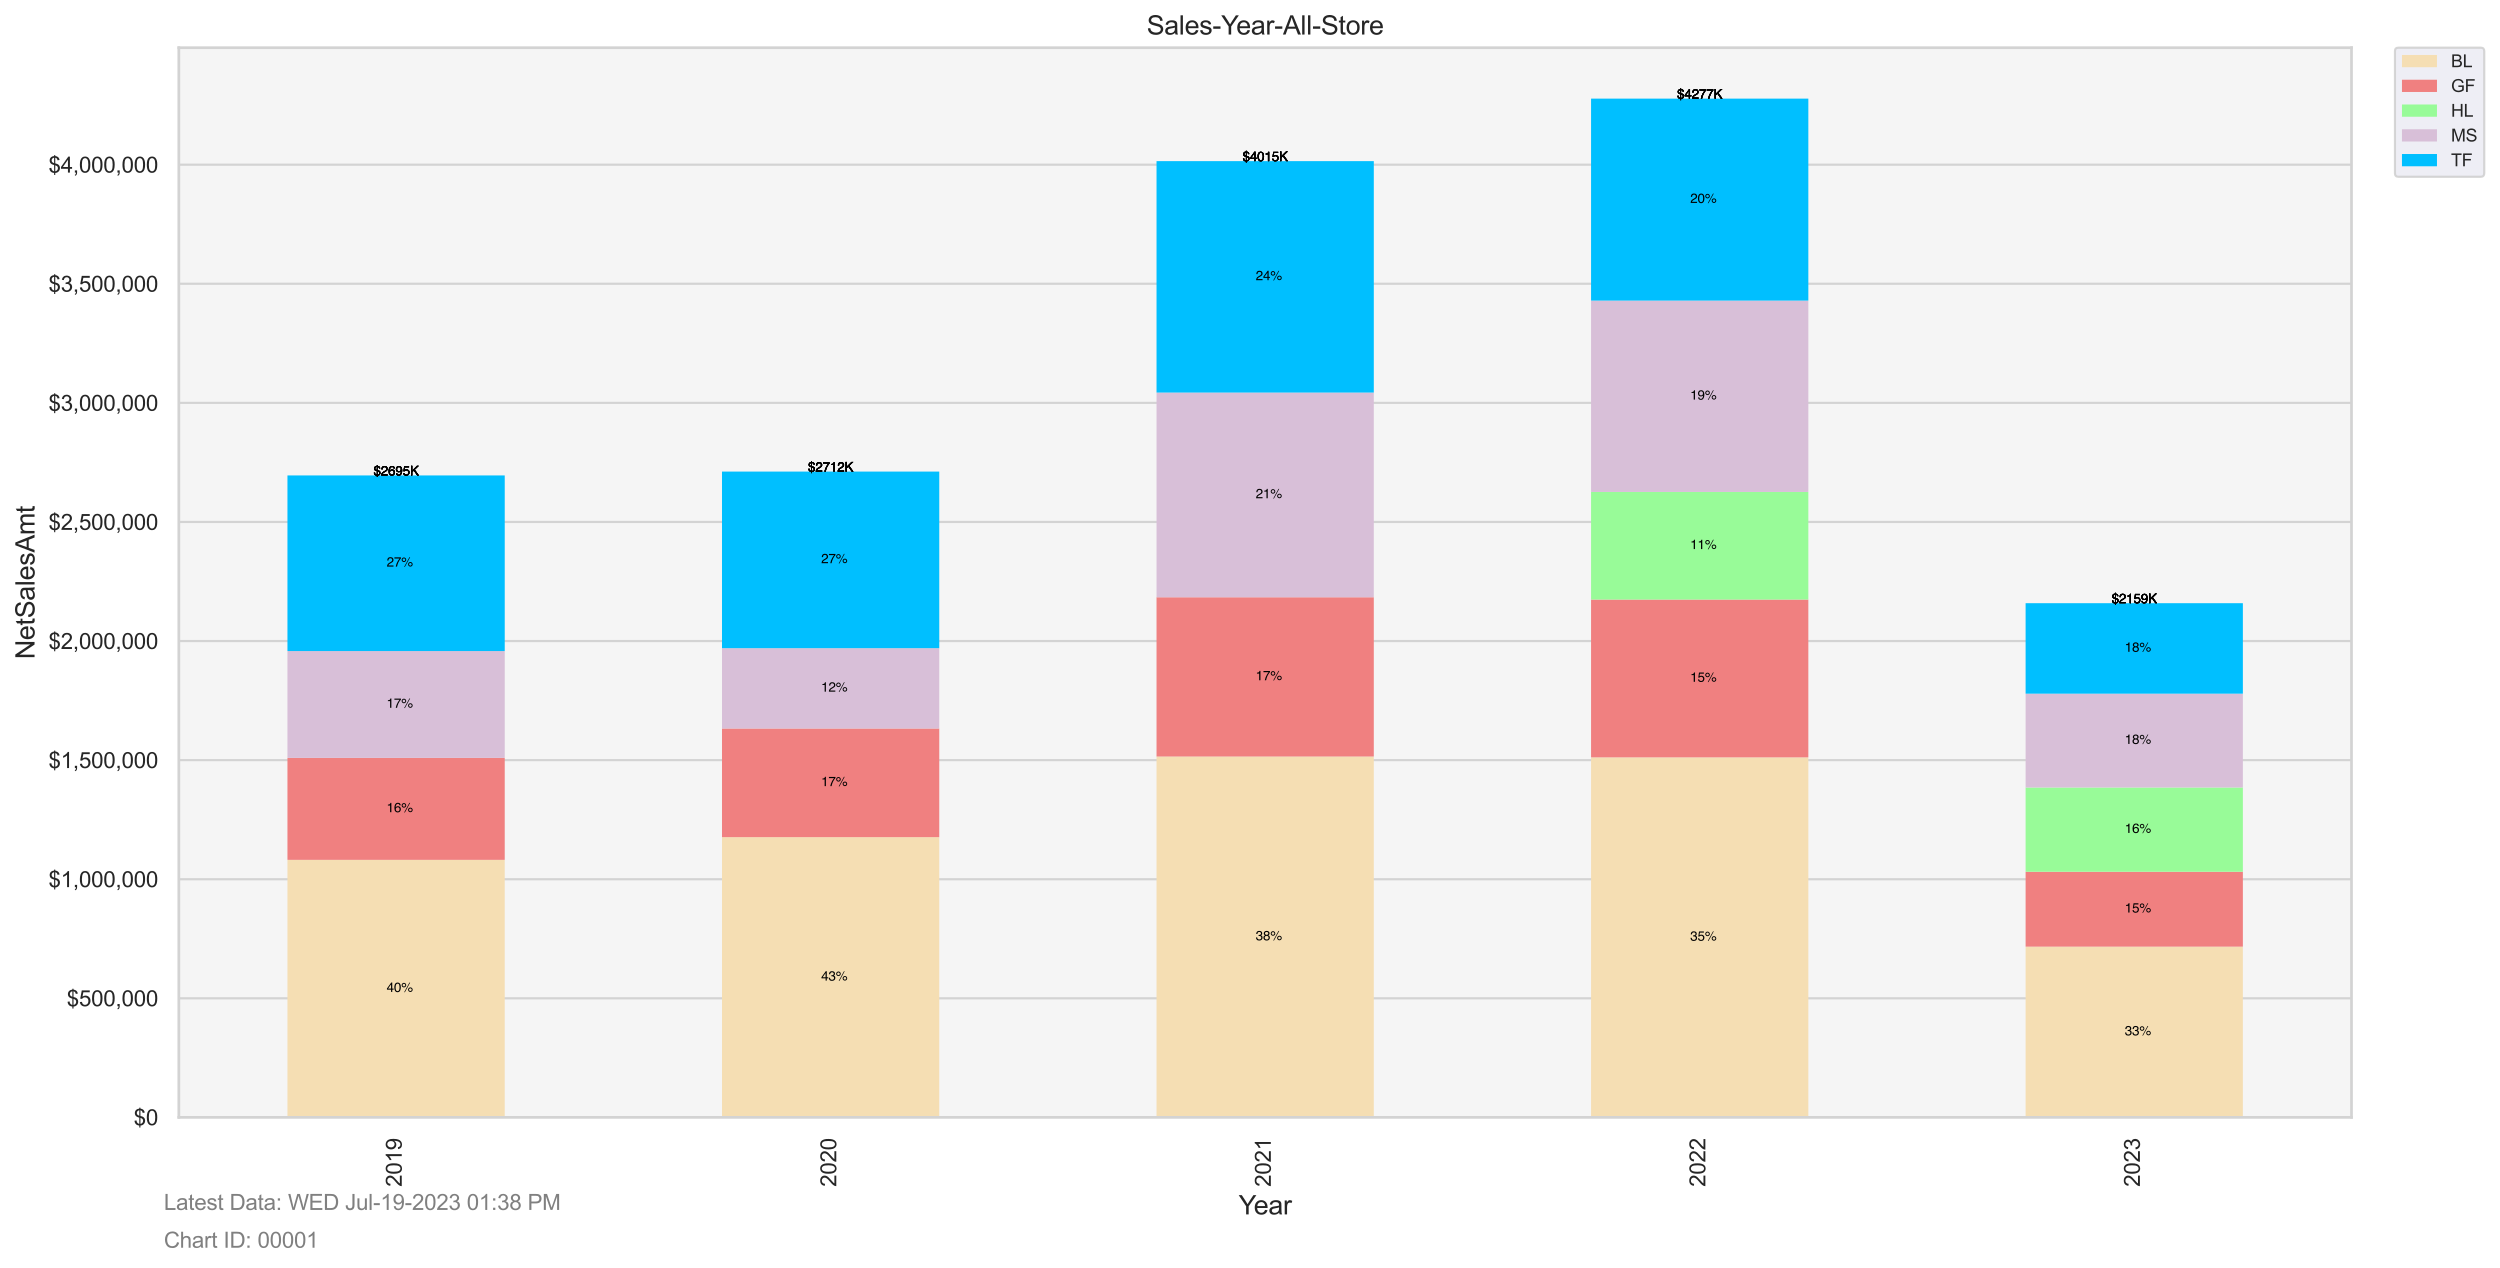 <?xml version="1.0" encoding="utf-8" standalone="no"?>
<!DOCTYPE svg PUBLIC "-//W3C//DTD SVG 1.1//EN"
  "http://www.w3.org/Graphics/SVG/1.1/DTD/svg11.dtd">
<svg xmlns:xlink="http://www.w3.org/1999/xlink" width="1142.419pt" height="579.377pt" viewBox="0 0 1142.419 579.377" xmlns="http://www.w3.org/2000/svg" version="1.1">
 <defs>
  <style type="text/css">*{stroke-linejoin: round; stroke-linecap: butt}</style>
 </defs>
 <g id="figure_1">
  <g id="patch_1">
   <path d="M 0 579.377 
L 1142.419 579.377 
L 1142.419 0 
L 0 0 
z
" style="fill: #ffffff"/>
  </g>
  <g id="axes_1">
   <g id="patch_2">
    <path d="M 81.718 510.609 
L 1074.562 510.609 
L 1074.562 21.789 
L 81.718 21.789 
z
" style="fill: #f5f5f5"/>
   </g>
   <g id="matplotlib.axis_1">
    <g id="xtick_1">
     <g id="text_1">
      <!-- 2019 -->
      <g style="fill: #262626" transform="translate(183.588 542.353) rotate(-90) scale(0.1 -0.1)">
       <defs>
        <path id="ArialMT-32" d="M 3222 541 
L 3222 0 
L 194 0 
Q 188 203 259 391 
Q 375 700 629 1000 
Q 884 1300 1366 1694 
Q 2113 2306 2375 2664 
Q 2638 3022 2638 3341 
Q 2638 3675 2398 3904 
Q 2159 4134 1775 4134 
Q 1369 4134 1125 3890 
Q 881 3647 878 3216 
L 300 3275 
Q 359 3922 746 4261 
Q 1134 4600 1788 4600 
Q 2447 4600 2831 4234 
Q 3216 3869 3216 3328 
Q 3216 3053 3103 2787 
Q 2991 2522 2730 2228 
Q 2469 1934 1863 1422 
Q 1356 997 1212 845 
Q 1069 694 975 541 
L 3222 541 
z
" transform="scale(0.016)"/>
        <path id="ArialMT-30" d="M 266 2259 
Q 266 3072 433 3567 
Q 600 4063 929 4331 
Q 1259 4600 1759 4600 
Q 2128 4600 2406 4451 
Q 2684 4303 2865 4023 
Q 3047 3744 3150 3342 
Q 3253 2941 3253 2259 
Q 3253 1453 3087 958 
Q 2922 463 2592 192 
Q 2263 -78 1759 -78 
Q 1097 -78 719 397 
Q 266 969 266 2259 
z
M 844 2259 
Q 844 1131 1108 757 
Q 1372 384 1759 384 
Q 2147 384 2411 759 
Q 2675 1134 2675 2259 
Q 2675 3391 2411 3762 
Q 2147 4134 1753 4134 
Q 1366 4134 1134 3806 
Q 844 3388 844 2259 
z
" transform="scale(0.016)"/>
        <path id="ArialMT-31" d="M 2384 0 
L 1822 0 
L 1822 3584 
Q 1619 3391 1289 3197 
Q 959 3003 697 2906 
L 697 3450 
Q 1169 3672 1522 3987 
Q 1875 4303 2022 4600 
L 2384 4600 
L 2384 0 
z
" transform="scale(0.016)"/>
        <path id="ArialMT-39" d="M 350 1059 
L 891 1109 
Q 959 728 1153 556 
Q 1347 384 1650 384 
Q 1909 384 2104 503 
Q 2300 622 2425 820 
Q 2550 1019 2634 1356 
Q 2719 1694 2719 2044 
Q 2719 2081 2716 2156 
Q 2547 1888 2255 1720 
Q 1963 1553 1622 1553 
Q 1053 1553 659 1965 
Q 266 2378 266 3053 
Q 266 3750 677 4175 
Q 1088 4600 1706 4600 
Q 2153 4600 2523 4359 
Q 2894 4119 3086 3673 
Q 3278 3228 3278 2384 
Q 3278 1506 3087 986 
Q 2897 466 2520 194 
Q 2144 -78 1638 -78 
Q 1100 -78 759 220 
Q 419 519 350 1059 
z
M 2653 3081 
Q 2653 3566 2395 3850 
Q 2138 4134 1775 4134 
Q 1400 4134 1122 3828 
Q 844 3522 844 3034 
Q 844 2597 1108 2323 
Q 1372 2050 1759 2050 
Q 2150 2050 2401 2323 
Q 2653 2597 2653 3081 
z
" transform="scale(0.016)"/>
       </defs>
       <use xlink:href="#ArialMT-32"/>
       <use xlink:href="#ArialMT-30" x="55.615"/>
       <use xlink:href="#ArialMT-31" x="111.23"/>
       <use xlink:href="#ArialMT-39" x="166.846"/>
      </g>
     </g>
    </g>
    <g id="xtick_2">
     <g id="text_2">
      <!-- 2020 -->
      <g style="fill: #262626" transform="translate(382.156 542.353) rotate(-90) scale(0.1 -0.1)">
       <use xlink:href="#ArialMT-32"/>
       <use xlink:href="#ArialMT-30" x="55.615"/>
       <use xlink:href="#ArialMT-32" x="111.23"/>
       <use xlink:href="#ArialMT-30" x="166.846"/>
      </g>
     </g>
    </g>
    <g id="xtick_3">
     <g id="text_3">
      <!-- 2021 -->
      <g style="fill: #262626" transform="translate(580.725 542.353) rotate(-90) scale(0.1 -0.1)">
       <use xlink:href="#ArialMT-32"/>
       <use xlink:href="#ArialMT-30" x="55.615"/>
       <use xlink:href="#ArialMT-32" x="111.23"/>
       <use xlink:href="#ArialMT-31" x="166.846"/>
      </g>
     </g>
    </g>
    <g id="xtick_4">
     <g id="text_4">
      <!-- 2022 -->
      <g style="fill: #262626" transform="translate(779.294 542.353) rotate(-90) scale(0.1 -0.1)">
       <use xlink:href="#ArialMT-32"/>
       <use xlink:href="#ArialMT-30" x="55.615"/>
       <use xlink:href="#ArialMT-32" x="111.23"/>
       <use xlink:href="#ArialMT-32" x="166.846"/>
      </g>
     </g>
    </g>
    <g id="xtick_5">
     <g id="text_5">
      <!-- 2023 -->
      <g style="fill: #262626" transform="translate(977.863 542.353) rotate(-90) scale(0.1 -0.1)">
       <defs>
        <path id="ArialMT-33" d="M 269 1209 
L 831 1284 
Q 928 806 1161 595 
Q 1394 384 1728 384 
Q 2125 384 2398 659 
Q 2672 934 2672 1341 
Q 2672 1728 2419 1979 
Q 2166 2231 1775 2231 
Q 1616 2231 1378 2169 
L 1441 2663 
Q 1497 2656 1531 2656 
Q 1891 2656 2178 2843 
Q 2466 3031 2466 3422 
Q 2466 3731 2256 3934 
Q 2047 4138 1716 4138 
Q 1388 4138 1169 3931 
Q 950 3725 888 3313 
L 325 3413 
Q 428 3978 793 4289 
Q 1159 4600 1703 4600 
Q 2078 4600 2393 4439 
Q 2709 4278 2876 4000 
Q 3044 3722 3044 3409 
Q 3044 3113 2884 2869 
Q 2725 2625 2413 2481 
Q 2819 2388 3044 2092 
Q 3269 1797 3269 1353 
Q 3269 753 2831 336 
Q 2394 -81 1725 -81 
Q 1122 -81 723 278 
Q 325 638 269 1209 
z
" transform="scale(0.016)"/>
       </defs>
       <use xlink:href="#ArialMT-32"/>
       <use xlink:href="#ArialMT-30" x="55.615"/>
       <use xlink:href="#ArialMT-32" x="111.23"/>
       <use xlink:href="#ArialMT-33" x="166.846"/>
      </g>
     </g>
    </g>
    <g id="text_6">
     <!-- Year -->
     <g style="fill: #262626" transform="translate(566.014 554.942) scale(0.12 -0.12)">
      <defs>
       <path id="ArialMT-59" d="M 1784 0 
L 1784 1941 
L 19 4581 
L 756 4581 
L 1659 3200 
Q 1909 2813 2125 2425 
Q 2331 2784 2625 3234 
L 3513 4581 
L 4219 4581 
L 2391 1941 
L 2391 0 
L 1784 0 
z
" transform="scale(0.016)"/>
       <path id="ArialMT-65" d="M 2694 1069 
L 3275 997 
Q 3138 488 2766 206 
Q 2394 -75 1816 -75 
Q 1088 -75 661 373 
Q 234 822 234 1631 
Q 234 2469 665 2931 
Q 1097 3394 1784 3394 
Q 2450 3394 2872 2941 
Q 3294 2488 3294 1666 
Q 3294 1616 3291 1516 
L 816 1516 
Q 847 969 1125 678 
Q 1403 388 1819 388 
Q 2128 388 2347 550 
Q 2566 713 2694 1069 
z
M 847 1978 
L 2700 1978 
Q 2663 2397 2488 2606 
Q 2219 2931 1791 2931 
Q 1403 2931 1139 2672 
Q 875 2413 847 1978 
z
" transform="scale(0.016)"/>
       <path id="ArialMT-61" d="M 2588 409 
Q 2275 144 1986 34 
Q 1697 -75 1366 -75 
Q 819 -75 525 192 
Q 231 459 231 875 
Q 231 1119 342 1320 
Q 453 1522 633 1644 
Q 813 1766 1038 1828 
Q 1203 1872 1538 1913 
Q 2219 1994 2541 2106 
Q 2544 2222 2544 2253 
Q 2544 2597 2384 2738 
Q 2169 2928 1744 2928 
Q 1347 2928 1158 2789 
Q 969 2650 878 2297 
L 328 2372 
Q 403 2725 575 2942 
Q 747 3159 1072 3276 
Q 1397 3394 1825 3394 
Q 2250 3394 2515 3294 
Q 2781 3194 2906 3042 
Q 3031 2891 3081 2659 
Q 3109 2516 3109 2141 
L 3109 1391 
Q 3109 606 3145 398 
Q 3181 191 3288 0 
L 2700 0 
Q 2613 175 2588 409 
z
M 2541 1666 
Q 2234 1541 1622 1453 
Q 1275 1403 1131 1340 
Q 988 1278 909 1158 
Q 831 1038 831 891 
Q 831 666 1001 516 
Q 1172 366 1500 366 
Q 1825 366 2078 508 
Q 2331 650 2450 897 
Q 2541 1088 2541 1459 
L 2541 1666 
z
" transform="scale(0.016)"/>
       <path id="ArialMT-72" d="M 416 0 
L 416 3319 
L 922 3319 
L 922 2816 
Q 1116 3169 1280 3281 
Q 1444 3394 1641 3394 
Q 1925 3394 2219 3213 
L 2025 2691 
Q 1819 2813 1613 2813 
Q 1428 2813 1281 2702 
Q 1134 2591 1072 2394 
Q 978 2094 978 1738 
L 978 0 
L 416 0 
z
" transform="scale(0.016)"/>
      </defs>
      <use xlink:href="#ArialMT-59"/>
      <use xlink:href="#ArialMT-65" x="57.574"/>
      <use xlink:href="#ArialMT-61" x="113.189"/>
      <use xlink:href="#ArialMT-72" x="168.805"/>
     </g>
    </g>
   </g>
   <g id="matplotlib.axis_2">
    <g id="ytick_1">
     <g id="line2d_1">
      <path d="M 81.718 510.609 
L 1074.562 510.609 
" clip-path="url(#pdd5090b09d)" style="fill: none; stroke: #d3d3d3; stroke-linecap: round"/>
     </g>
     <g id="text_7">
      <!-- $0 -->
      <g style="fill: #262626" transform="translate(61.096 514.188) scale(0.1 -0.1)">
       <defs>
        <path id="ArialMT-24" d="M 1594 -659 
L 1594 -97 
Q 1172 -44 908 92 
Q 644 228 451 531 
Q 259 834 228 1272 
L 794 1378 
Q 859 925 1025 713 
Q 1263 413 1594 378 
L 1594 2169 
Q 1247 2234 884 2438 
Q 616 2588 470 2853 
Q 325 3119 325 3456 
Q 325 4056 750 4428 
Q 1034 4678 1594 4734 
L 1594 5003 
L 1925 5003 
L 1925 4734 
Q 2416 4688 2703 4447 
Q 3072 4141 3147 3606 
L 2566 3519 
Q 2516 3850 2358 4026 
Q 2200 4203 1925 4259 
L 1925 2638 
Q 2350 2531 2488 2472 
Q 2750 2356 2915 2190 
Q 3081 2025 3170 1797 
Q 3259 1569 3259 1303 
Q 3259 719 2887 328 
Q 2516 -63 1925 -91 
L 1925 -659 
L 1594 -659 
z
M 1594 4266 
Q 1266 4216 1077 4003 
Q 888 3791 888 3500 
Q 888 3213 1048 3019 
Q 1209 2825 1594 2709 
L 1594 4266 
z
M 1925 378 
Q 2253 419 2467 662 
Q 2681 906 2681 1266 
Q 2681 1572 2529 1758 
Q 2378 1944 1925 2091 
L 1925 378 
z
" transform="scale(0.016)"/>
       </defs>
       <use xlink:href="#ArialMT-24"/>
       <use xlink:href="#ArialMT-30" x="55.615"/>
      </g>
     </g>
    </g>
    <g id="ytick_2">
     <g id="line2d_2">
      <path d="M 81.718 456.191 
L 1074.562 456.191 
" clip-path="url(#pdd5090b09d)" style="fill: none; stroke: #d3d3d3; stroke-linecap: round"/>
     </g>
     <g id="text_8">
      <!-- $500,000 -->
      <g style="fill: #262626" transform="translate(30.513 459.814) scale(0.1 -0.1)">
       <defs>
        <path id="ArialMT-35" d="M 266 1200 
L 856 1250 
Q 922 819 1161 601 
Q 1400 384 1738 384 
Q 2144 384 2425 690 
Q 2706 997 2706 1503 
Q 2706 1984 2436 2262 
Q 2166 2541 1728 2541 
Q 1456 2541 1237 2417 
Q 1019 2294 894 2097 
L 366 2166 
L 809 4519 
L 3088 4519 
L 3088 3981 
L 1259 3981 
L 1013 2750 
Q 1425 3038 1878 3038 
Q 2478 3038 2890 2622 
Q 3303 2206 3303 1553 
Q 3303 931 2941 478 
Q 2500 -78 1738 -78 
Q 1113 -78 717 272 
Q 322 622 266 1200 
z
" transform="scale(0.016)"/>
        <path id="ArialMT-2c" d="M 569 0 
L 569 641 
L 1209 641 
L 1209 0 
Q 1209 -353 1084 -570 
Q 959 -788 688 -906 
L 531 -666 
Q 709 -588 793 -436 
Q 878 -284 888 0 
L 569 0 
z
" transform="scale(0.016)"/>
       </defs>
       <use xlink:href="#ArialMT-24"/>
       <use xlink:href="#ArialMT-35" x="55.615"/>
       <use xlink:href="#ArialMT-30" x="111.23"/>
       <use xlink:href="#ArialMT-30" x="166.846"/>
       <use xlink:href="#ArialMT-2c" x="222.461"/>
       <use xlink:href="#ArialMT-30" x="250.244"/>
       <use xlink:href="#ArialMT-30" x="305.859"/>
       <use xlink:href="#ArialMT-30" x="361.475"/>
      </g>
     </g>
    </g>
    <g id="ytick_3">
     <g id="line2d_3">
      <path d="M 81.718 401.773 
L 1074.562 401.773 
" clip-path="url(#pdd5090b09d)" style="fill: none; stroke: #d3d3d3; stroke-linecap: round"/>
     </g>
     <g id="text_9">
      <!-- $1,000,000 -->
      <g style="fill: #262626" transform="translate(22.174 405.395) scale(0.1 -0.1)">
       <use xlink:href="#ArialMT-24"/>
       <use xlink:href="#ArialMT-31" x="55.615"/>
       <use xlink:href="#ArialMT-2c" x="111.23"/>
       <use xlink:href="#ArialMT-30" x="139.014"/>
       <use xlink:href="#ArialMT-30" x="194.629"/>
       <use xlink:href="#ArialMT-30" x="250.244"/>
       <use xlink:href="#ArialMT-2c" x="305.859"/>
       <use xlink:href="#ArialMT-30" x="333.643"/>
       <use xlink:href="#ArialMT-30" x="389.258"/>
       <use xlink:href="#ArialMT-30" x="444.873"/>
      </g>
     </g>
    </g>
    <g id="ytick_4">
     <g id="line2d_4">
      <path d="M 81.718 347.354 
L 1074.562 347.354 
" clip-path="url(#pdd5090b09d)" style="fill: none; stroke: #d3d3d3; stroke-linecap: round"/>
     </g>
     <g id="text_10">
      <!-- $1,500,000 -->
      <g style="fill: #262626" transform="translate(22.174 350.977) scale(0.1 -0.1)">
       <use xlink:href="#ArialMT-24"/>
       <use xlink:href="#ArialMT-31" x="55.615"/>
       <use xlink:href="#ArialMT-2c" x="111.23"/>
       <use xlink:href="#ArialMT-35" x="139.014"/>
       <use xlink:href="#ArialMT-30" x="194.629"/>
       <use xlink:href="#ArialMT-30" x="250.244"/>
       <use xlink:href="#ArialMT-2c" x="305.859"/>
       <use xlink:href="#ArialMT-30" x="333.643"/>
       <use xlink:href="#ArialMT-30" x="389.258"/>
       <use xlink:href="#ArialMT-30" x="444.873"/>
      </g>
     </g>
    </g>
    <g id="ytick_5">
     <g id="line2d_5">
      <path d="M 81.718 292.936 
L 1074.562 292.936 
" clip-path="url(#pdd5090b09d)" style="fill: none; stroke: #d3d3d3; stroke-linecap: round"/>
     </g>
     <g id="text_11">
      <!-- $2,000,000 -->
      <g style="fill: #262626" transform="translate(22.174 296.558) scale(0.1 -0.1)">
       <use xlink:href="#ArialMT-24"/>
       <use xlink:href="#ArialMT-32" x="55.615"/>
       <use xlink:href="#ArialMT-2c" x="111.23"/>
       <use xlink:href="#ArialMT-30" x="139.014"/>
       <use xlink:href="#ArialMT-30" x="194.629"/>
       <use xlink:href="#ArialMT-30" x="250.244"/>
       <use xlink:href="#ArialMT-2c" x="305.859"/>
       <use xlink:href="#ArialMT-30" x="333.643"/>
       <use xlink:href="#ArialMT-30" x="389.258"/>
       <use xlink:href="#ArialMT-30" x="444.873"/>
      </g>
     </g>
    </g>
    <g id="ytick_6">
     <g id="line2d_6">
      <path d="M 81.718 238.517 
L 1074.562 238.517 
" clip-path="url(#pdd5090b09d)" style="fill: none; stroke: #d3d3d3; stroke-linecap: round"/>
     </g>
     <g id="text_12">
      <!-- $2,500,000 -->
      <g style="fill: #262626" transform="translate(22.174 242.14) scale(0.1 -0.1)">
       <use xlink:href="#ArialMT-24"/>
       <use xlink:href="#ArialMT-32" x="55.615"/>
       <use xlink:href="#ArialMT-2c" x="111.23"/>
       <use xlink:href="#ArialMT-35" x="139.014"/>
       <use xlink:href="#ArialMT-30" x="194.629"/>
       <use xlink:href="#ArialMT-30" x="250.244"/>
       <use xlink:href="#ArialMT-2c" x="305.859"/>
       <use xlink:href="#ArialMT-30" x="333.643"/>
       <use xlink:href="#ArialMT-30" x="389.258"/>
       <use xlink:href="#ArialMT-30" x="444.873"/>
      </g>
     </g>
    </g>
    <g id="ytick_7">
     <g id="line2d_7">
      <path d="M 81.718 184.099 
L 1074.562 184.099 
" clip-path="url(#pdd5090b09d)" style="fill: none; stroke: #d3d3d3; stroke-linecap: round"/>
     </g>
     <g id="text_13">
      <!-- $3,000,000 -->
      <g style="fill: #262626" transform="translate(22.174 187.722) scale(0.1 -0.1)">
       <use xlink:href="#ArialMT-24"/>
       <use xlink:href="#ArialMT-33" x="55.615"/>
       <use xlink:href="#ArialMT-2c" x="111.23"/>
       <use xlink:href="#ArialMT-30" x="139.014"/>
       <use xlink:href="#ArialMT-30" x="194.629"/>
       <use xlink:href="#ArialMT-30" x="250.244"/>
       <use xlink:href="#ArialMT-2c" x="305.859"/>
       <use xlink:href="#ArialMT-30" x="333.643"/>
       <use xlink:href="#ArialMT-30" x="389.258"/>
       <use xlink:href="#ArialMT-30" x="444.873"/>
      </g>
     </g>
    </g>
    <g id="ytick_8">
     <g id="line2d_8">
      <path d="M 81.718 129.681 
L 1074.562 129.681 
" clip-path="url(#pdd5090b09d)" style="fill: none; stroke: #d3d3d3; stroke-linecap: round"/>
     </g>
     <g id="text_14">
      <!-- $3,500,000 -->
      <g style="fill: #262626" transform="translate(22.174 133.303) scale(0.1 -0.1)">
       <use xlink:href="#ArialMT-24"/>
       <use xlink:href="#ArialMT-33" x="55.615"/>
       <use xlink:href="#ArialMT-2c" x="111.23"/>
       <use xlink:href="#ArialMT-35" x="139.014"/>
       <use xlink:href="#ArialMT-30" x="194.629"/>
       <use xlink:href="#ArialMT-30" x="250.244"/>
       <use xlink:href="#ArialMT-2c" x="305.859"/>
       <use xlink:href="#ArialMT-30" x="333.643"/>
       <use xlink:href="#ArialMT-30" x="389.258"/>
       <use xlink:href="#ArialMT-30" x="444.873"/>
      </g>
     </g>
    </g>
    <g id="ytick_9">
     <g id="line2d_9">
      <path d="M 81.718 75.262 
L 1074.562 75.262 
" clip-path="url(#pdd5090b09d)" style="fill: none; stroke: #d3d3d3; stroke-linecap: round"/>
     </g>
     <g id="text_15">
      <!-- $4,000,000 -->
      <g style="fill: #262626" transform="translate(22.174 78.885) scale(0.1 -0.1)">
       <defs>
        <path id="ArialMT-34" d="M 2069 0 
L 2069 1097 
L 81 1097 
L 81 1613 
L 2172 4581 
L 2631 4581 
L 2631 1613 
L 3250 1613 
L 3250 1097 
L 2631 1097 
L 2631 0 
L 2069 0 
z
M 2069 1613 
L 2069 3678 
L 634 1613 
L 2069 1613 
z
" transform="scale(0.016)"/>
       </defs>
       <use xlink:href="#ArialMT-24"/>
       <use xlink:href="#ArialMT-34" x="55.615"/>
       <use xlink:href="#ArialMT-2c" x="111.23"/>
       <use xlink:href="#ArialMT-30" x="139.014"/>
       <use xlink:href="#ArialMT-30" x="194.629"/>
       <use xlink:href="#ArialMT-30" x="250.244"/>
       <use xlink:href="#ArialMT-2c" x="305.859"/>
       <use xlink:href="#ArialMT-30" x="333.643"/>
       <use xlink:href="#ArialMT-30" x="389.258"/>
       <use xlink:href="#ArialMT-30" x="444.873"/>
      </g>
     </g>
    </g>
    <g id="text_16">
     <!-- NetSalesAmt -->
     <g style="fill: #262626" transform="translate(15.789 301.211) rotate(-90) scale(0.12 -0.12)">
      <defs>
       <path id="ArialMT-4e" d="M 488 0 
L 488 4581 
L 1109 4581 
L 3516 984 
L 3516 4581 
L 4097 4581 
L 4097 0 
L 3475 0 
L 1069 3600 
L 1069 0 
L 488 0 
z
" transform="scale(0.016)"/>
       <path id="ArialMT-74" d="M 1650 503 
L 1731 6 
Q 1494 -44 1306 -44 
Q 1000 -44 831 53 
Q 663 150 594 308 
Q 525 466 525 972 
L 525 2881 
L 113 2881 
L 113 3319 
L 525 3319 
L 525 4141 
L 1084 4478 
L 1084 3319 
L 1650 3319 
L 1650 2881 
L 1084 2881 
L 1084 941 
Q 1084 700 1114 631 
Q 1144 563 1211 522 
Q 1278 481 1403 481 
Q 1497 481 1650 503 
z
" transform="scale(0.016)"/>
       <path id="ArialMT-53" d="M 288 1472 
L 859 1522 
Q 900 1178 1048 958 
Q 1197 738 1509 602 
Q 1822 466 2213 466 
Q 2559 466 2825 569 
Q 3091 672 3220 851 
Q 3350 1031 3350 1244 
Q 3350 1459 3225 1620 
Q 3100 1781 2813 1891 
Q 2628 1963 1997 2114 
Q 1366 2266 1113 2400 
Q 784 2572 623 2826 
Q 463 3081 463 3397 
Q 463 3744 659 4045 
Q 856 4347 1234 4503 
Q 1613 4659 2075 4659 
Q 2584 4659 2973 4495 
Q 3363 4331 3572 4012 
Q 3781 3694 3797 3291 
L 3216 3247 
Q 3169 3681 2898 3903 
Q 2628 4125 2100 4125 
Q 1550 4125 1298 3923 
Q 1047 3722 1047 3438 
Q 1047 3191 1225 3031 
Q 1400 2872 2139 2705 
Q 2878 2538 3153 2413 
Q 3553 2228 3743 1945 
Q 3934 1663 3934 1294 
Q 3934 928 3725 604 
Q 3516 281 3123 101 
Q 2731 -78 2241 -78 
Q 1619 -78 1198 103 
Q 778 284 539 648 
Q 300 1013 288 1472 
z
" transform="scale(0.016)"/>
       <path id="ArialMT-6c" d="M 409 0 
L 409 4581 
L 972 4581 
L 972 0 
L 409 0 
z
" transform="scale(0.016)"/>
       <path id="ArialMT-73" d="M 197 991 
L 753 1078 
Q 800 744 1014 566 
Q 1228 388 1613 388 
Q 2000 388 2187 545 
Q 2375 703 2375 916 
Q 2375 1106 2209 1216 
Q 2094 1291 1634 1406 
Q 1016 1563 777 1677 
Q 538 1791 414 1992 
Q 291 2194 291 2438 
Q 291 2659 392 2848 
Q 494 3038 669 3163 
Q 800 3259 1026 3326 
Q 1253 3394 1513 3394 
Q 1903 3394 2198 3281 
Q 2494 3169 2634 2976 
Q 2775 2784 2828 2463 
L 2278 2388 
Q 2241 2644 2061 2787 
Q 1881 2931 1553 2931 
Q 1166 2931 1000 2803 
Q 834 2675 834 2503 
Q 834 2394 903 2306 
Q 972 2216 1119 2156 
Q 1203 2125 1616 2013 
Q 2213 1853 2448 1751 
Q 2684 1650 2818 1456 
Q 2953 1263 2953 975 
Q 2953 694 2789 445 
Q 2625 197 2315 61 
Q 2006 -75 1616 -75 
Q 969 -75 630 194 
Q 291 463 197 991 
z
" transform="scale(0.016)"/>
       <path id="ArialMT-41" d="M -9 0 
L 1750 4581 
L 2403 4581 
L 4278 0 
L 3588 0 
L 3053 1388 
L 1138 1388 
L 634 0 
L -9 0 
z
M 1313 1881 
L 2866 1881 
L 2388 3150 
Q 2169 3728 2063 4100 
Q 1975 3659 1816 3225 
L 1313 1881 
z
" transform="scale(0.016)"/>
       <path id="ArialMT-6d" d="M 422 0 
L 422 3319 
L 925 3319 
L 925 2853 
Q 1081 3097 1340 3245 
Q 1600 3394 1931 3394 
Q 2300 3394 2536 3241 
Q 2772 3088 2869 2813 
Q 3263 3394 3894 3394 
Q 4388 3394 4653 3120 
Q 4919 2847 4919 2278 
L 4919 0 
L 4359 0 
L 4359 2091 
Q 4359 2428 4304 2576 
Q 4250 2725 4106 2815 
Q 3963 2906 3769 2906 
Q 3419 2906 3187 2673 
Q 2956 2441 2956 1928 
L 2956 0 
L 2394 0 
L 2394 2156 
Q 2394 2531 2256 2718 
Q 2119 2906 1806 2906 
Q 1569 2906 1367 2781 
Q 1166 2656 1075 2415 
Q 984 2175 984 1722 
L 984 0 
L 422 0 
z
" transform="scale(0.016)"/>
      </defs>
      <use xlink:href="#ArialMT-4e"/>
      <use xlink:href="#ArialMT-65" x="72.217"/>
      <use xlink:href="#ArialMT-74" x="127.832"/>
      <use xlink:href="#ArialMT-53" x="155.615"/>
      <use xlink:href="#ArialMT-61" x="222.314"/>
      <use xlink:href="#ArialMT-6c" x="277.93"/>
      <use xlink:href="#ArialMT-65" x="300.146"/>
      <use xlink:href="#ArialMT-73" x="355.762"/>
      <use xlink:href="#ArialMT-41" x="405.762"/>
      <use xlink:href="#ArialMT-6d" x="472.461"/>
      <use xlink:href="#ArialMT-74" x="555.762"/>
     </g>
    </g>
   </g>
   <g id="patch_3">
    <path d="M 131.36 510.609 
L 230.645 510.609 
L 230.645 392.925 
L 131.36 392.925 
z
" clip-path="url(#pdd5090b09d)" style="fill: #f5deb3"/>
   </g>
   <g id="patch_4">
    <path d="M 329.929 510.609 
L 429.214 510.609 
L 429.214 382.552 
L 329.929 382.552 
z
" clip-path="url(#pdd5090b09d)" style="fill: #f5deb3"/>
   </g>
   <g id="patch_5">
    <path d="M 528.498 510.609 
L 627.782 510.609 
L 627.782 345.71 
L 528.498 345.71 
z
" clip-path="url(#pdd5090b09d)" style="fill: #f5deb3"/>
   </g>
   <g id="patch_6">
    <path d="M 727.067 510.609 
L 826.351 510.609 
L 826.351 346.092 
L 727.067 346.092 
z
" clip-path="url(#pdd5090b09d)" style="fill: #f5deb3"/>
   </g>
   <g id="patch_7">
    <path d="M 925.636 510.609 
L 1024.92 510.609 
L 1024.92 432.588 
L 925.636 432.588 
z
" clip-path="url(#pdd5090b09d)" style="fill: #f5deb3"/>
   </g>
   <g id="patch_8">
    <path d="M 131.36 392.925 
L 230.645 392.925 
L 230.645 346.33 
L 131.36 346.33 
z
" clip-path="url(#pdd5090b09d)" style="fill: #f08080"/>
   </g>
   <g id="patch_9">
    <path d="M 329.929 382.552 
L 429.214 382.552 
L 429.214 332.889 
L 329.929 332.889 
z
" clip-path="url(#pdd5090b09d)" style="fill: #f08080"/>
   </g>
   <g id="patch_10">
    <path d="M 528.498 345.71 
L 627.782 345.71 
L 627.782 272.926 
L 528.498 272.926 
z
" clip-path="url(#pdd5090b09d)" style="fill: #f08080"/>
   </g>
   <g id="patch_11">
    <path d="M 727.067 346.092 
L 826.351 346.092 
L 826.351 273.97 
L 727.067 273.97 
z
" clip-path="url(#pdd5090b09d)" style="fill: #f08080"/>
   </g>
   <g id="patch_12">
    <path d="M 925.636 432.588 
L 1024.92 432.588 
L 1024.92 398.36 
L 925.636 398.36 
z
" clip-path="url(#pdd5090b09d)" style="fill: #f08080"/>
   </g>
   <g id="patch_13">
    <path d="M 131.36 510.609 
L 230.645 510.609 
L 230.645 510.609 
L 131.36 510.609 
z
" clip-path="url(#pdd5090b09d)" style="fill: #98fb98"/>
   </g>
   <g id="patch_14">
    <path d="M 329.929 510.609 
L 429.214 510.609 
L 429.214 510.609 
L 329.929 510.609 
z
" clip-path="url(#pdd5090b09d)" style="fill: #98fb98"/>
   </g>
   <g id="patch_15">
    <path d="M 528.498 510.609 
L 627.782 510.609 
L 627.782 510.609 
L 528.498 510.609 
z
" clip-path="url(#pdd5090b09d)" style="fill: #98fb98"/>
   </g>
   <g id="patch_16">
    <path d="M 727.067 273.97 
L 826.351 273.97 
L 826.351 224.812 
L 727.067 224.812 
z
" clip-path="url(#pdd5090b09d)" style="fill: #98fb98"/>
   </g>
   <g id="patch_17">
    <path d="M 925.636 398.36 
L 1024.92 398.36 
L 1024.92 359.854 
L 925.636 359.854 
z
" clip-path="url(#pdd5090b09d)" style="fill: #98fb98"/>
   </g>
   <g id="patch_18">
    <path d="M 131.36 346.33 
L 230.645 346.33 
L 230.645 297.514 
L 131.36 297.514 
z
" clip-path="url(#pdd5090b09d)" style="fill: #d8bfd8"/>
   </g>
   <g id="patch_19">
    <path d="M 329.929 332.889 
L 429.214 332.889 
L 429.214 296.186 
L 329.929 296.186 
z
" clip-path="url(#pdd5090b09d)" style="fill: #d8bfd8"/>
   </g>
   <g id="patch_20">
    <path d="M 528.498 272.926 
L 627.782 272.926 
L 627.782 179.389 
L 528.498 179.389 
z
" clip-path="url(#pdd5090b09d)" style="fill: #d8bfd8"/>
   </g>
   <g id="patch_21">
    <path d="M 727.067 224.812 
L 826.351 224.812 
L 826.351 137.363 
L 727.067 137.363 
z
" clip-path="url(#pdd5090b09d)" style="fill: #d8bfd8"/>
   </g>
   <g id="patch_22">
    <path d="M 925.636 359.854 
L 1024.92 359.854 
L 1024.92 316.984 
L 925.636 316.984 
z
" clip-path="url(#pdd5090b09d)" style="fill: #d8bfd8"/>
   </g>
   <g id="patch_23">
    <path d="M 131.36 297.514 
L 230.645 297.514 
L 230.645 217.258 
L 131.36 217.258 
z
" clip-path="url(#pdd5090b09d)" style="fill: #00bfff"/>
   </g>
   <g id="patch_24">
    <path d="M 329.929 296.186 
L 429.214 296.186 
L 429.214 215.497 
L 329.929 215.497 
z
" clip-path="url(#pdd5090b09d)" style="fill: #00bfff"/>
   </g>
   <g id="patch_25">
    <path d="M 528.498 179.389 
L 627.782 179.389 
L 627.782 73.631 
L 528.498 73.631 
z
" clip-path="url(#pdd5090b09d)" style="fill: #00bfff"/>
   </g>
   <g id="patch_26">
    <path d="M 727.067 137.363 
L 826.351 137.363 
L 826.351 45.067 
L 727.067 45.067 
z
" clip-path="url(#pdd5090b09d)" style="fill: #00bfff"/>
   </g>
   <g id="patch_27">
    <path d="M 925.636 316.984 
L 1024.92 316.984 
L 1024.92 275.641 
L 925.636 275.641 
z
" clip-path="url(#pdd5090b09d)" style="fill: #00bfff"/>
   </g>
   <g id="patch_28">
    <path d="M 81.718 510.609 
L 81.718 21.789 
" style="fill: none; stroke: #d3d3d3; stroke-width: 1.25; stroke-linejoin: miter; stroke-linecap: square"/>
   </g>
   <g id="patch_29">
    <path d="M 1074.562 510.609 
L 1074.562 21.789 
" style="fill: none; stroke: #d3d3d3; stroke-width: 1.25; stroke-linejoin: miter; stroke-linecap: square"/>
   </g>
   <g id="patch_30">
    <path d="M 81.718 510.609 
L 1074.562 510.609 
" style="fill: none; stroke: #d3d3d3; stroke-width: 1.25; stroke-linejoin: miter; stroke-linecap: square"/>
   </g>
   <g id="patch_31">
    <path d="M 81.718 21.789 
L 1074.562 21.789 
" style="fill: none; stroke: #d3d3d3; stroke-width: 1.25; stroke-linejoin: miter; stroke-linecap: square"/>
   </g>
   <g id="text_17">
    <!--   40% -->
    <g transform="translate(173.331 453.294) scale(0.06 -0.06)">
     <defs>
      <path id="Helvetica-20" transform="scale(0.016)"/>
      <path id="Helvetica-34" d="M 2116 1584 
L 2116 3613 
L 681 1584 
L 2116 1584 
z
M 2125 0 
L 2125 1094 
L 163 1094 
L 163 1644 
L 2213 4488 
L 2688 4488 
L 2688 1584 
L 3347 1584 
L 3347 1094 
L 2688 1094 
L 2688 0 
L 2125 0 
z
" transform="scale(0.016)"/>
      <path id="Helvetica-30" d="M 1731 4475 
Q 2600 4475 2988 3759 
Q 3288 3206 3288 2244 
Q 3288 1331 3016 734 
Q 2622 -122 1728 -122 
Q 922 -122 528 578 
Q 200 1163 200 2147 
Q 200 2909 397 3456 
Q 766 4475 1731 4475 
z
M 1725 391 
Q 2163 391 2422 778 
Q 2681 1166 2681 2222 
Q 2681 2984 2493 3476 
Q 2306 3969 1766 3969 
Q 1269 3969 1039 3501 
Q 809 3034 809 2125 
Q 809 1441 956 1025 
Q 1181 391 1725 391 
z
" transform="scale(0.016)"/>
      <path id="Helvetica-25" d="M 4363 2175 
Q 4813 2175 5131 1856 
Q 5450 1538 5450 1088 
Q 5450 638 5131 319 
Q 4813 0 4363 0 
Q 3909 0 3590 319 
Q 3272 638 3272 1088 
Q 3272 1538 3590 1856 
Q 3909 2175 4363 2175 
z
M 3909 4456 
L 4256 4456 
L 1753 -119 
L 1406 -119 
L 3909 4456 
z
M 1294 2606 
Q 1563 2606 1752 2795 
Q 1941 2984 1941 3250 
Q 1941 3516 1752 3705 
Q 1563 3894 1294 3894 
Q 1028 3894 839 3706 
Q 650 3519 650 3250 
Q 650 2984 839 2795 
Q 1028 2606 1294 2606 
z
M 1294 4341 
Q 1747 4341 2065 4020 
Q 2384 3700 2384 3250 
Q 2384 2800 2065 2481 
Q 1747 2163 1294 2163 
Q 844 2163 525 2481 
Q 206 2800 206 3250 
Q 206 3700 525 4020 
Q 844 4341 1294 4341 
z
M 4363 444 
Q 4628 444 4817 633 
Q 5006 822 5006 1088 
Q 5006 1353 4817 1542 
Q 4628 1731 4363 1731 
Q 4094 1731 3905 1542 
Q 3716 1353 3716 1088 
Q 3716 822 3905 633 
Q 4094 444 4363 444 
z
" transform="scale(0.016)"/>
     </defs>
     <use xlink:href="#Helvetica-20"/>
     <use xlink:href="#Helvetica-20" x="27.783"/>
     <use xlink:href="#Helvetica-34" x="55.566"/>
     <use xlink:href="#Helvetica-30" x="111.182"/>
     <use xlink:href="#Helvetica-25" x="166.797"/>
    </g>
   </g>
   <g id="text_18">
    <!--   16% -->
    <g transform="translate(173.331 371.154) scale(0.06 -0.06)">
     <defs>
      <path id="Helvetica-31" d="M 613 3169 
L 613 3600 
Q 1222 3659 1462 3798 
Q 1703 3938 1822 4456 
L 2266 4456 
L 2266 0 
L 1666 0 
L 1666 3169 
L 613 3169 
z
" transform="scale(0.016)"/>
      <path id="Helvetica-36" d="M 1872 4494 
Q 2622 4494 2917 4105 
Q 3213 3716 3213 3303 
L 2656 3303 
Q 2606 3569 2497 3719 
Q 2294 4000 1881 4000 
Q 1409 4000 1131 3564 
Q 853 3128 822 2316 
Q 1016 2600 1309 2741 
Q 1578 2866 1909 2866 
Q 2472 2866 2890 2506 
Q 3309 2147 3309 1434 
Q 3309 825 2912 354 
Q 2516 -116 1781 -116 
Q 1153 -116 697 361 
Q 241 838 241 1966 
Q 241 2800 444 3381 
Q 834 4494 1872 4494 
z
M 1831 384 
Q 2275 384 2495 682 
Q 2716 981 2716 1388 
Q 2716 1731 2519 2042 
Q 2322 2353 1803 2353 
Q 1441 2353 1167 2112 
Q 894 1872 894 1388 
Q 894 963 1142 673 
Q 1391 384 1831 384 
z
" transform="scale(0.016)"/>
     </defs>
     <use xlink:href="#Helvetica-20"/>
     <use xlink:href="#Helvetica-20" x="27.783"/>
     <use xlink:href="#Helvetica-31" x="55.566"/>
     <use xlink:href="#Helvetica-36" x="111.182"/>
     <use xlink:href="#Helvetica-25" x="166.797"/>
    </g>
   </g>
   <g id="text_19">
    <!--   17% -->
    <g transform="translate(173.331 323.448) scale(0.06 -0.06)">
     <defs>
      <path id="Helvetica-37" d="M 3347 4400 
L 3347 3909 
Q 3131 3700 2773 3181 
Q 2416 2663 2141 2063 
Q 1869 1478 1728 997 
Q 1638 688 1494 0 
L 872 0 
Q 1084 1281 1809 2550 
Q 2238 3294 2709 3834 
L 234 3834 
L 234 4400 
L 3347 4400 
z
" transform="scale(0.016)"/>
     </defs>
     <use xlink:href="#Helvetica-20"/>
     <use xlink:href="#Helvetica-20" x="27.783"/>
     <use xlink:href="#Helvetica-31" x="55.566"/>
     <use xlink:href="#Helvetica-37" x="111.182"/>
     <use xlink:href="#Helvetica-25" x="166.797"/>
    </g>
   </g>
   <g id="text_20">
    <!--   27% -->
    <g transform="translate(173.331 258.912) scale(0.06 -0.06)">
     <defs>
      <path id="Helvetica-32" d="M 200 0 
Q 231 578 439 1006 
Q 647 1434 1250 1784 
L 1850 2131 
Q 2253 2366 2416 2531 
Q 2672 2791 2672 3125 
Q 2672 3516 2437 3745 
Q 2203 3975 1813 3975 
Q 1234 3975 1013 3538 
Q 894 3303 881 2888 
L 309 2888 
Q 319 3472 525 3841 
Q 891 4491 1816 4491 
Q 2584 4491 2939 4075 
Q 3294 3659 3294 3150 
Q 3294 2613 2916 2231 
Q 2697 2009 2131 1694 
L 1703 1456 
Q 1397 1288 1222 1134 
Q 909 863 828 531 
L 3272 531 
L 3272 0 
L 200 0 
z
" transform="scale(0.016)"/>
     </defs>
     <use xlink:href="#Helvetica-20"/>
     <use xlink:href="#Helvetica-20" x="27.783"/>
     <use xlink:href="#Helvetica-32" x="55.566"/>
     <use xlink:href="#Helvetica-37" x="111.182"/>
     <use xlink:href="#Helvetica-25" x="166.797"/>
    </g>
   </g>
   <g id="text_21">
    <!--   43% -->
    <g transform="translate(371.9 448.107) scale(0.06 -0.06)">
     <defs>
      <path id="Helvetica-33" d="M 1663 -122 
Q 869 -122 511 314 
Q 153 750 153 1375 
L 741 1375 
Q 778 941 903 744 
Q 1122 391 1694 391 
Q 2138 391 2406 628 
Q 2675 866 2675 1241 
Q 2675 1703 2392 1887 
Q 2109 2072 1606 2072 
Q 1550 2072 1492 2070 
Q 1434 2069 1375 2066 
L 1375 2563 
Q 1463 2553 1522 2550 
Q 1581 2547 1650 2547 
Q 1966 2547 2169 2647 
Q 2525 2822 2525 3272 
Q 2525 3606 2287 3787 
Q 2050 3969 1734 3969 
Q 1172 3969 956 3594 
Q 838 3388 822 3006 
L 266 3006 
Q 266 3506 466 3856 
Q 809 4481 1675 4481 
Q 2359 4481 2734 4176 
Q 3109 3872 3109 3294 
Q 3109 2881 2888 2625 
Q 2750 2466 2531 2375 
Q 2884 2278 3082 2001 
Q 3281 1725 3281 1325 
Q 3281 684 2859 281 
Q 2438 -122 1663 -122 
z
" transform="scale(0.016)"/>
     </defs>
     <use xlink:href="#Helvetica-20"/>
     <use xlink:href="#Helvetica-20" x="27.783"/>
     <use xlink:href="#Helvetica-34" x="55.566"/>
     <use xlink:href="#Helvetica-33" x="111.182"/>
     <use xlink:href="#Helvetica-25" x="166.797"/>
    </g>
   </g>
   <g id="text_22">
    <!--   17% -->
    <g transform="translate(371.9 359.247) scale(0.06 -0.06)">
     <use xlink:href="#Helvetica-20"/>
     <use xlink:href="#Helvetica-20" x="27.783"/>
     <use xlink:href="#Helvetica-31" x="55.566"/>
     <use xlink:href="#Helvetica-37" x="111.182"/>
     <use xlink:href="#Helvetica-25" x="166.797"/>
    </g>
   </g>
   <g id="text_23">
    <!--   12% -->
    <g transform="translate(371.9 316.064) scale(0.06 -0.06)">
     <use xlink:href="#Helvetica-20"/>
     <use xlink:href="#Helvetica-20" x="27.783"/>
     <use xlink:href="#Helvetica-31" x="55.566"/>
     <use xlink:href="#Helvetica-32" x="111.182"/>
     <use xlink:href="#Helvetica-25" x="166.797"/>
    </g>
   </g>
   <g id="text_24">
    <!--   27% -->
    <g transform="translate(371.9 257.368) scale(0.06 -0.06)">
     <use xlink:href="#Helvetica-20"/>
     <use xlink:href="#Helvetica-20" x="27.783"/>
     <use xlink:href="#Helvetica-32" x="55.566"/>
     <use xlink:href="#Helvetica-37" x="111.182"/>
     <use xlink:href="#Helvetica-25" x="166.797"/>
    </g>
   </g>
   <g id="text_25">
    <!--   38% -->
    <g transform="translate(570.469 429.687) scale(0.06 -0.06)">
     <defs>
      <path id="Helvetica-38" d="M 1741 2600 
Q 2113 2600 2322 2808 
Q 2531 3016 2531 3303 
Q 2531 3553 2331 3762 
Q 2131 3972 1722 3972 
Q 1316 3972 1134 3762 
Q 953 3553 953 3272 
Q 953 2956 1187 2778 
Q 1422 2600 1741 2600 
z
M 1775 384 
Q 2166 384 2423 595 
Q 2681 806 2681 1225 
Q 2681 1659 2415 1884 
Q 2150 2109 1734 2109 
Q 1331 2109 1076 1879 
Q 822 1650 822 1244 
Q 822 894 1055 639 
Q 1288 384 1775 384 
z
M 975 2384 
Q 741 2484 609 2619 
Q 363 2869 363 3269 
Q 363 3769 725 4128 
Q 1088 4488 1753 4488 
Q 2397 4488 2762 4148 
Q 3128 3809 3128 3356 
Q 3128 2938 2916 2678 
Q 2797 2531 2547 2391 
Q 2825 2263 2984 2097 
Q 3281 1784 3281 1284 
Q 3281 694 2884 283 
Q 2488 -128 1763 -128 
Q 1109 -128 657 226 
Q 206 581 206 1256 
Q 206 1653 400 1942 
Q 594 2231 975 2384 
z
" transform="scale(0.016)"/>
     </defs>
     <use xlink:href="#Helvetica-20"/>
     <use xlink:href="#Helvetica-20" x="27.783"/>
     <use xlink:href="#Helvetica-33" x="55.566"/>
     <use xlink:href="#Helvetica-38" x="111.182"/>
     <use xlink:href="#Helvetica-25" x="166.797"/>
    </g>
   </g>
   <g id="text_26">
    <!--   17% -->
    <g transform="translate(570.469 310.845) scale(0.06 -0.06)">
     <use xlink:href="#Helvetica-20"/>
     <use xlink:href="#Helvetica-20" x="27.783"/>
     <use xlink:href="#Helvetica-31" x="55.566"/>
     <use xlink:href="#Helvetica-37" x="111.182"/>
     <use xlink:href="#Helvetica-25" x="166.797"/>
    </g>
   </g>
   <g id="text_27">
    <!--   21% -->
    <g transform="translate(570.469 227.684) scale(0.06 -0.06)">
     <use xlink:href="#Helvetica-20"/>
     <use xlink:href="#Helvetica-20" x="27.783"/>
     <use xlink:href="#Helvetica-32" x="55.566"/>
     <use xlink:href="#Helvetica-31" x="111.182"/>
     <use xlink:href="#Helvetica-25" x="166.797"/>
    </g>
   </g>
   <g id="text_28">
    <!--   24% -->
    <g transform="translate(570.469 128.037) scale(0.06 -0.06)">
     <use xlink:href="#Helvetica-20"/>
     <use xlink:href="#Helvetica-20" x="27.783"/>
     <use xlink:href="#Helvetica-32" x="55.566"/>
     <use xlink:href="#Helvetica-34" x="111.182"/>
     <use xlink:href="#Helvetica-25" x="166.797"/>
    </g>
   </g>
   <g id="text_29">
    <!--   35% -->
    <g transform="translate(769.038 429.877) scale(0.06 -0.06)">
     <defs>
      <path id="Helvetica-35" d="M 791 1141 
Q 847 659 1238 475 
Q 1438 381 1700 381 
Q 2200 381 2440 700 
Q 2681 1019 2681 1406 
Q 2681 1875 2395 2131 
Q 2109 2388 1709 2388 
Q 1419 2388 1211 2275 
Q 1003 2163 856 1963 
L 369 1991 
L 709 4400 
L 3034 4400 
L 3034 3856 
L 1131 3856 
L 941 2613 
Q 1097 2731 1238 2791 
Q 1488 2894 1816 2894 
Q 2431 2894 2859 2497 
Q 3288 2100 3288 1491 
Q 3288 856 2895 371 
Q 2503 -113 1644 -113 
Q 1097 -113 676 195 
Q 256 503 206 1141 
L 791 1141 
z
" transform="scale(0.016)"/>
     </defs>
     <use xlink:href="#Helvetica-20"/>
     <use xlink:href="#Helvetica-20" x="27.783"/>
     <use xlink:href="#Helvetica-33" x="55.566"/>
     <use xlink:href="#Helvetica-35" x="111.182"/>
     <use xlink:href="#Helvetica-25" x="166.797"/>
    </g>
   </g>
   <g id="text_30">
    <!--   15% -->
    <g transform="translate(769.038 311.558) scale(0.06 -0.06)">
     <use xlink:href="#Helvetica-20"/>
     <use xlink:href="#Helvetica-20" x="27.783"/>
     <use xlink:href="#Helvetica-31" x="55.566"/>
     <use xlink:href="#Helvetica-35" x="111.182"/>
     <use xlink:href="#Helvetica-25" x="166.797"/>
    </g>
   </g>
   <g id="text_31">
    <!--   11% -->
    <g transform="translate(769.038 250.918) scale(0.06 -0.06)">
     <use xlink:href="#Helvetica-20"/>
     <use xlink:href="#Helvetica-20" x="27.783"/>
     <use xlink:href="#Helvetica-31" x="55.566"/>
     <use xlink:href="#Helvetica-31" x="111.182"/>
     <use xlink:href="#Helvetica-25" x="166.797"/>
    </g>
   </g>
   <g id="text_32">
    <!--   19% -->
    <g transform="translate(769.038 182.614) scale(0.06 -0.06)">
     <defs>
      <path id="Helvetica-39" d="M 850 1081 
Q 875 616 1209 438 
Q 1381 344 1597 344 
Q 2000 344 2284 680 
Q 2569 1016 2688 2044 
Q 2500 1747 2223 1626 
Q 1947 1506 1628 1506 
Q 981 1506 604 1909 
Q 228 2313 228 2947 
Q 228 3556 600 4018 
Q 972 4481 1697 4481 
Q 2675 4481 3047 3600 
Q 3253 3116 3253 2388 
Q 3253 1566 3006 931 
Q 2597 -125 1619 -125 
Q 963 -125 622 219 
Q 281 563 281 1081 
L 850 1081 
z
M 1703 2000 
Q 2038 2000 2314 2220 
Q 2591 2441 2591 2991 
Q 2591 3484 2342 3726 
Q 2094 3969 1709 3969 
Q 1297 3969 1055 3692 
Q 813 3416 813 2953 
Q 813 2516 1025 2258 
Q 1238 2000 1703 2000 
z
" transform="scale(0.016)"/>
     </defs>
     <use xlink:href="#Helvetica-20"/>
     <use xlink:href="#Helvetica-20" x="27.783"/>
     <use xlink:href="#Helvetica-31" x="55.566"/>
     <use xlink:href="#Helvetica-39" x="111.182"/>
     <use xlink:href="#Helvetica-25" x="166.797"/>
    </g>
   </g>
   <g id="text_33">
    <!--   20% -->
    <g transform="translate(769.038 92.741) scale(0.06 -0.06)">
     <use xlink:href="#Helvetica-20"/>
     <use xlink:href="#Helvetica-20" x="27.783"/>
     <use xlink:href="#Helvetica-32" x="55.566"/>
     <use xlink:href="#Helvetica-30" x="111.182"/>
     <use xlink:href="#Helvetica-25" x="166.797"/>
    </g>
   </g>
   <g id="text_34">
    <!--   33% -->
    <g transform="translate(967.607 473.125) scale(0.06 -0.06)">
     <use xlink:href="#Helvetica-20"/>
     <use xlink:href="#Helvetica-20" x="27.783"/>
     <use xlink:href="#Helvetica-33" x="55.566"/>
     <use xlink:href="#Helvetica-33" x="111.182"/>
     <use xlink:href="#Helvetica-25" x="166.797"/>
    </g>
   </g>
   <g id="text_35">
    <!--   15% -->
    <g transform="translate(967.607 417.001) scale(0.06 -0.06)">
     <use xlink:href="#Helvetica-20"/>
     <use xlink:href="#Helvetica-20" x="27.783"/>
     <use xlink:href="#Helvetica-31" x="55.566"/>
     <use xlink:href="#Helvetica-35" x="111.182"/>
     <use xlink:href="#Helvetica-25" x="166.797"/>
    </g>
   </g>
   <g id="text_36">
    <!--   16% -->
    <g transform="translate(967.607 380.634) scale(0.06 -0.06)">
     <use xlink:href="#Helvetica-20"/>
     <use xlink:href="#Helvetica-20" x="27.783"/>
     <use xlink:href="#Helvetica-31" x="55.566"/>
     <use xlink:href="#Helvetica-36" x="111.182"/>
     <use xlink:href="#Helvetica-25" x="166.797"/>
    </g>
   </g>
   <g id="text_37">
    <!--   18% -->
    <g transform="translate(967.607 339.945) scale(0.06 -0.06)">
     <use xlink:href="#Helvetica-20"/>
     <use xlink:href="#Helvetica-20" x="27.783"/>
     <use xlink:href="#Helvetica-31" x="55.566"/>
     <use xlink:href="#Helvetica-38" x="111.182"/>
     <use xlink:href="#Helvetica-25" x="166.797"/>
    </g>
   </g>
   <g id="text_38">
    <!--   18% -->
    <g transform="translate(967.607 297.839) scale(0.06 -0.06)">
     <use xlink:href="#Helvetica-20"/>
     <use xlink:href="#Helvetica-20" x="27.783"/>
     <use xlink:href="#Helvetica-31" x="55.566"/>
     <use xlink:href="#Helvetica-38" x="111.182"/>
     <use xlink:href="#Helvetica-25" x="166.797"/>
    </g>
   </g>
   <g id="text_39">
    <!-- $2695K -->
    <g transform="translate(170.66 217.257) scale(0.06 -0.06)">
     <defs>
      <path id="Helvetica-24" d="M 1909 325 
Q 2444 350 2647 716 
Q 2753 903 2753 1150 
Q 2753 1541 2466 1744 
Q 2300 1863 1909 1969 
L 1909 325 
z
M 850 3341 
Q 850 3031 1054 2856 
Q 1259 2681 1606 2613 
L 1606 4081 
Q 1197 4066 1023 3831 
Q 850 3597 850 3341 
z
M 288 3303 
Q 288 3778 636 4159 
Q 984 4541 1613 4547 
L 1613 4963 
L 1909 4963 
L 1909 4553 
Q 2531 4509 2864 4186 
Q 3197 3863 3213 3331 
L 2666 3331 
Q 2644 3569 2538 3741 
Q 2341 4056 1909 4072 
L 1909 2553 
Q 2634 2350 2894 2172 
Q 3316 1878 3316 1303 
Q 3316 472 2775 122 
Q 2475 -72 1909 -134 
L 1909 -741 
L 1613 -741 
L 1613 -134 
Q 703 -75 378 509 
Q 200 825 200 1363 
L 753 1363 
Q 778 934 888 738 
Q 1081 384 1606 341 
L 1606 2044 
Q 931 2172 609 2472 
Q 288 2772 288 3303 
z
" transform="scale(0.016)"/>
      <path id="Helvetica-4b" d="M 488 4591 
L 1094 4591 
L 1094 2353 
L 3331 4591 
L 4191 4591 
L 2281 2741 
L 4244 0 
L 3434 0 
L 1828 2303 
L 1094 1600 
L 1094 0 
L 488 0 
L 488 4591 
z
" transform="scale(0.016)"/>
     </defs>
     <use xlink:href="#Helvetica-24"/>
     <use xlink:href="#Helvetica-32" x="55.615"/>
     <use xlink:href="#Helvetica-36" x="111.23"/>
     <use xlink:href="#Helvetica-39" x="166.846"/>
     <use xlink:href="#Helvetica-35" x="222.461"/>
     <use xlink:href="#Helvetica-4b" x="278.076"/>
    </g>
   </g>
   <g id="text_40">
    <!-- $2712K -->
    <g transform="translate(369.229 215.497) scale(0.06 -0.06)">
     <use xlink:href="#Helvetica-24"/>
     <use xlink:href="#Helvetica-32" x="55.615"/>
     <use xlink:href="#Helvetica-37" x="111.23"/>
     <use xlink:href="#Helvetica-31" x="166.846"/>
     <use xlink:href="#Helvetica-32" x="222.461"/>
     <use xlink:href="#Helvetica-4b" x="278.076"/>
    </g>
   </g>
   <g id="text_41">
    <!-- $4015K -->
    <g transform="translate(567.798 73.631) scale(0.06 -0.06)">
     <use xlink:href="#Helvetica-24"/>
     <use xlink:href="#Helvetica-34" x="55.615"/>
     <use xlink:href="#Helvetica-30" x="111.23"/>
     <use xlink:href="#Helvetica-31" x="166.846"/>
     <use xlink:href="#Helvetica-35" x="222.461"/>
     <use xlink:href="#Helvetica-4b" x="278.076"/>
    </g>
   </g>
   <g id="text_42">
    <!-- $4277K -->
    <g transform="translate(766.366 45.066) scale(0.06 -0.06)">
     <use xlink:href="#Helvetica-24"/>
     <use xlink:href="#Helvetica-34" x="55.615"/>
     <use xlink:href="#Helvetica-32" x="111.23"/>
     <use xlink:href="#Helvetica-37" x="166.846"/>
     <use xlink:href="#Helvetica-37" x="222.461"/>
     <use xlink:href="#Helvetica-4b" x="278.076"/>
    </g>
   </g>
   <g id="text_43">
    <!-- $2159K -->
    <g transform="translate(964.935 275.64) scale(0.06 -0.06)">
     <use xlink:href="#Helvetica-24"/>
     <use xlink:href="#Helvetica-32" x="55.615"/>
     <use xlink:href="#Helvetica-31" x="111.23"/>
     <use xlink:href="#Helvetica-35" x="166.846"/>
     <use xlink:href="#Helvetica-39" x="222.461"/>
     <use xlink:href="#Helvetica-4b" x="278.076"/>
    </g>
   </g>
   <g id="text_44">
    <!-- $2695K -->
    <g transform="translate(170.66 217.257) scale(0.06 -0.06)">
     <use xlink:href="#Helvetica-24"/>
     <use xlink:href="#Helvetica-32" x="55.615"/>
     <use xlink:href="#Helvetica-36" x="111.23"/>
     <use xlink:href="#Helvetica-39" x="166.846"/>
     <use xlink:href="#Helvetica-35" x="222.461"/>
     <use xlink:href="#Helvetica-4b" x="278.076"/>
    </g>
   </g>
   <g id="text_45">
    <!-- $2712K -->
    <g transform="translate(369.229 215.497) scale(0.06 -0.06)">
     <use xlink:href="#Helvetica-24"/>
     <use xlink:href="#Helvetica-32" x="55.615"/>
     <use xlink:href="#Helvetica-37" x="111.23"/>
     <use xlink:href="#Helvetica-31" x="166.846"/>
     <use xlink:href="#Helvetica-32" x="222.461"/>
     <use xlink:href="#Helvetica-4b" x="278.076"/>
    </g>
   </g>
   <g id="text_46">
    <!-- $4015K -->
    <g transform="translate(567.798 73.631) scale(0.06 -0.06)">
     <use xlink:href="#Helvetica-24"/>
     <use xlink:href="#Helvetica-34" x="55.615"/>
     <use xlink:href="#Helvetica-30" x="111.23"/>
     <use xlink:href="#Helvetica-31" x="166.846"/>
     <use xlink:href="#Helvetica-35" x="222.461"/>
     <use xlink:href="#Helvetica-4b" x="278.076"/>
    </g>
   </g>
   <g id="text_47">
    <!-- $4277K -->
    <g transform="translate(766.366 45.066) scale(0.06 -0.06)">
     <use xlink:href="#Helvetica-24"/>
     <use xlink:href="#Helvetica-34" x="55.615"/>
     <use xlink:href="#Helvetica-32" x="111.23"/>
     <use xlink:href="#Helvetica-37" x="166.846"/>
     <use xlink:href="#Helvetica-37" x="222.461"/>
     <use xlink:href="#Helvetica-4b" x="278.076"/>
    </g>
   </g>
   <g id="text_48">
    <!-- $2159K -->
    <g transform="translate(964.935 275.64) scale(0.06 -0.06)">
     <use xlink:href="#Helvetica-24"/>
     <use xlink:href="#Helvetica-32" x="55.615"/>
     <use xlink:href="#Helvetica-31" x="111.23"/>
     <use xlink:href="#Helvetica-35" x="166.846"/>
     <use xlink:href="#Helvetica-39" x="222.461"/>
     <use xlink:href="#Helvetica-4b" x="278.076"/>
    </g>
   </g>
   <g id="text_49">
    <!-- $2695K -->
    <g transform="translate(170.66 217.257) scale(0.06 -0.06)">
     <use xlink:href="#Helvetica-24"/>
     <use xlink:href="#Helvetica-32" x="55.615"/>
     <use xlink:href="#Helvetica-36" x="111.23"/>
     <use xlink:href="#Helvetica-39" x="166.846"/>
     <use xlink:href="#Helvetica-35" x="222.461"/>
     <use xlink:href="#Helvetica-4b" x="278.076"/>
    </g>
   </g>
   <g id="text_50">
    <!-- $2712K -->
    <g transform="translate(369.229 215.497) scale(0.06 -0.06)">
     <use xlink:href="#Helvetica-24"/>
     <use xlink:href="#Helvetica-32" x="55.615"/>
     <use xlink:href="#Helvetica-37" x="111.23"/>
     <use xlink:href="#Helvetica-31" x="166.846"/>
     <use xlink:href="#Helvetica-32" x="222.461"/>
     <use xlink:href="#Helvetica-4b" x="278.076"/>
    </g>
   </g>
   <g id="text_51">
    <!-- $4015K -->
    <g transform="translate(567.798 73.631) scale(0.06 -0.06)">
     <use xlink:href="#Helvetica-24"/>
     <use xlink:href="#Helvetica-34" x="55.615"/>
     <use xlink:href="#Helvetica-30" x="111.23"/>
     <use xlink:href="#Helvetica-31" x="166.846"/>
     <use xlink:href="#Helvetica-35" x="222.461"/>
     <use xlink:href="#Helvetica-4b" x="278.076"/>
    </g>
   </g>
   <g id="text_52">
    <!-- $4277K -->
    <g transform="translate(766.366 45.066) scale(0.06 -0.06)">
     <use xlink:href="#Helvetica-24"/>
     <use xlink:href="#Helvetica-34" x="55.615"/>
     <use xlink:href="#Helvetica-32" x="111.23"/>
     <use xlink:href="#Helvetica-37" x="166.846"/>
     <use xlink:href="#Helvetica-37" x="222.461"/>
     <use xlink:href="#Helvetica-4b" x="278.076"/>
    </g>
   </g>
   <g id="text_53">
    <!-- $2159K -->
    <g transform="translate(964.935 275.64) scale(0.06 -0.06)">
     <use xlink:href="#Helvetica-24"/>
     <use xlink:href="#Helvetica-32" x="55.615"/>
     <use xlink:href="#Helvetica-31" x="111.23"/>
     <use xlink:href="#Helvetica-35" x="166.846"/>
     <use xlink:href="#Helvetica-39" x="222.461"/>
     <use xlink:href="#Helvetica-4b" x="278.076"/>
    </g>
   </g>
   <g id="text_54">
    <!-- $2695K -->
    <g transform="translate(170.66 217.257) scale(0.06 -0.06)">
     <use xlink:href="#Helvetica-24"/>
     <use xlink:href="#Helvetica-32" x="55.615"/>
     <use xlink:href="#Helvetica-36" x="111.23"/>
     <use xlink:href="#Helvetica-39" x="166.846"/>
     <use xlink:href="#Helvetica-35" x="222.461"/>
     <use xlink:href="#Helvetica-4b" x="278.076"/>
    </g>
   </g>
   <g id="text_55">
    <!-- $2712K -->
    <g transform="translate(369.229 215.497) scale(0.06 -0.06)">
     <use xlink:href="#Helvetica-24"/>
     <use xlink:href="#Helvetica-32" x="55.615"/>
     <use xlink:href="#Helvetica-37" x="111.23"/>
     <use xlink:href="#Helvetica-31" x="166.846"/>
     <use xlink:href="#Helvetica-32" x="222.461"/>
     <use xlink:href="#Helvetica-4b" x="278.076"/>
    </g>
   </g>
   <g id="text_56">
    <!-- $4015K -->
    <g transform="translate(567.798 73.631) scale(0.06 -0.06)">
     <use xlink:href="#Helvetica-24"/>
     <use xlink:href="#Helvetica-34" x="55.615"/>
     <use xlink:href="#Helvetica-30" x="111.23"/>
     <use xlink:href="#Helvetica-31" x="166.846"/>
     <use xlink:href="#Helvetica-35" x="222.461"/>
     <use xlink:href="#Helvetica-4b" x="278.076"/>
    </g>
   </g>
   <g id="text_57">
    <!-- $4277K -->
    <g transform="translate(766.366 45.066) scale(0.06 -0.06)">
     <use xlink:href="#Helvetica-24"/>
     <use xlink:href="#Helvetica-34" x="55.615"/>
     <use xlink:href="#Helvetica-32" x="111.23"/>
     <use xlink:href="#Helvetica-37" x="166.846"/>
     <use xlink:href="#Helvetica-37" x="222.461"/>
     <use xlink:href="#Helvetica-4b" x="278.076"/>
    </g>
   </g>
   <g id="text_58">
    <!-- $2159K -->
    <g transform="translate(964.935 275.64) scale(0.06 -0.06)">
     <use xlink:href="#Helvetica-24"/>
     <use xlink:href="#Helvetica-32" x="55.615"/>
     <use xlink:href="#Helvetica-31" x="111.23"/>
     <use xlink:href="#Helvetica-35" x="166.846"/>
     <use xlink:href="#Helvetica-39" x="222.461"/>
     <use xlink:href="#Helvetica-4b" x="278.076"/>
    </g>
   </g>
   <g id="text_59">
    <!-- $2695K -->
    <g transform="translate(170.66 217.257) scale(0.06 -0.06)">
     <use xlink:href="#Helvetica-24"/>
     <use xlink:href="#Helvetica-32" x="55.615"/>
     <use xlink:href="#Helvetica-36" x="111.23"/>
     <use xlink:href="#Helvetica-39" x="166.846"/>
     <use xlink:href="#Helvetica-35" x="222.461"/>
     <use xlink:href="#Helvetica-4b" x="278.076"/>
    </g>
   </g>
   <g id="text_60">
    <!-- $2712K -->
    <g transform="translate(369.229 215.497) scale(0.06 -0.06)">
     <use xlink:href="#Helvetica-24"/>
     <use xlink:href="#Helvetica-32" x="55.615"/>
     <use xlink:href="#Helvetica-37" x="111.23"/>
     <use xlink:href="#Helvetica-31" x="166.846"/>
     <use xlink:href="#Helvetica-32" x="222.461"/>
     <use xlink:href="#Helvetica-4b" x="278.076"/>
    </g>
   </g>
   <g id="text_61">
    <!-- $4015K -->
    <g transform="translate(567.798 73.631) scale(0.06 -0.06)">
     <use xlink:href="#Helvetica-24"/>
     <use xlink:href="#Helvetica-34" x="55.615"/>
     <use xlink:href="#Helvetica-30" x="111.23"/>
     <use xlink:href="#Helvetica-31" x="166.846"/>
     <use xlink:href="#Helvetica-35" x="222.461"/>
     <use xlink:href="#Helvetica-4b" x="278.076"/>
    </g>
   </g>
   <g id="text_62">
    <!-- $4277K -->
    <g transform="translate(766.366 45.066) scale(0.06 -0.06)">
     <use xlink:href="#Helvetica-24"/>
     <use xlink:href="#Helvetica-34" x="55.615"/>
     <use xlink:href="#Helvetica-32" x="111.23"/>
     <use xlink:href="#Helvetica-37" x="166.846"/>
     <use xlink:href="#Helvetica-37" x="222.461"/>
     <use xlink:href="#Helvetica-4b" x="278.076"/>
    </g>
   </g>
   <g id="text_63">
    <!-- $2159K -->
    <g transform="translate(964.935 275.64) scale(0.06 -0.06)">
     <use xlink:href="#Helvetica-24"/>
     <use xlink:href="#Helvetica-32" x="55.615"/>
     <use xlink:href="#Helvetica-31" x="111.23"/>
     <use xlink:href="#Helvetica-35" x="166.846"/>
     <use xlink:href="#Helvetica-39" x="222.461"/>
     <use xlink:href="#Helvetica-4b" x="278.076"/>
    </g>
   </g>
   <g id="text_64">
    <!-- Sales-Year-All-Store -->
    <g style="fill: #262626" transform="translate(524.004 15.789) scale(0.12 -0.12)">
     <defs>
      <path id="ArialMT-2d" d="M 203 1375 
L 203 1941 
L 1931 1941 
L 1931 1375 
L 203 1375 
z
" transform="scale(0.016)"/>
      <path id="ArialMT-6f" d="M 213 1659 
Q 213 2581 725 3025 
Q 1153 3394 1769 3394 
Q 2453 3394 2887 2945 
Q 3322 2497 3322 1706 
Q 3322 1066 3130 698 
Q 2938 331 2570 128 
Q 2203 -75 1769 -75 
Q 1072 -75 642 372 
Q 213 819 213 1659 
z
M 791 1659 
Q 791 1022 1069 705 
Q 1347 388 1769 388 
Q 2188 388 2466 706 
Q 2744 1025 2744 1678 
Q 2744 2294 2464 2611 
Q 2184 2928 1769 2928 
Q 1347 2928 1069 2612 
Q 791 2297 791 1659 
z
" transform="scale(0.016)"/>
     </defs>
     <use xlink:href="#ArialMT-53"/>
     <use xlink:href="#ArialMT-61" x="66.699"/>
     <use xlink:href="#ArialMT-6c" x="122.314"/>
     <use xlink:href="#ArialMT-65" x="144.531"/>
     <use xlink:href="#ArialMT-73" x="200.146"/>
     <use xlink:href="#ArialMT-2d" x="250.146"/>
     <use xlink:href="#ArialMT-59" x="283.447"/>
     <use xlink:href="#ArialMT-65" x="341.021"/>
     <use xlink:href="#ArialMT-61" x="396.637"/>
     <use xlink:href="#ArialMT-72" x="452.252"/>
     <use xlink:href="#ArialMT-2d" x="485.553"/>
     <use xlink:href="#ArialMT-41" x="518.854"/>
     <use xlink:href="#ArialMT-6c" x="585.553"/>
     <use xlink:href="#ArialMT-6c" x="607.77"/>
     <use xlink:href="#ArialMT-2d" x="629.986"/>
     <use xlink:href="#ArialMT-53" x="663.287"/>
     <use xlink:href="#ArialMT-74" x="729.986"/>
     <use xlink:href="#ArialMT-6f" x="757.77"/>
     <use xlink:href="#ArialMT-72" x="813.385"/>
     <use xlink:href="#ArialMT-65" x="846.686"/>
    </g>
   </g>
   <g id="legend_1">
    <g id="patch_32">
     <path d="M 1096.019 80.771 
L 1133.619 80.771 
Q 1135.219 80.771 1135.219 79.171 
L 1135.219 23.389 
Q 1135.219 21.789 1133.619 21.789 
L 1096.019 21.789 
Q 1094.419 21.789 1094.419 23.389 
L 1094.419 79.171 
Q 1094.419 80.771 1096.019 80.771 
z
" style="fill: #eaeaf2; opacity: 0.8; stroke: #cccccc; stroke-linejoin: miter"/>
    </g>
    <g id="patch_33">
     <path d="M 1097.619 30.716 
L 1113.619 30.716 
L 1113.619 25.116 
L 1097.619 25.116 
z
" style="fill: #f5deb3"/>
    </g>
    <g id="text_65">
     <!-- BL -->
     <g style="fill: #262626" transform="translate(1120.019 30.716) scale(0.08 -0.08)">
      <defs>
       <path id="ArialMT-42" d="M 469 0 
L 469 4581 
L 2188 4581 
Q 2713 4581 3030 4442 
Q 3347 4303 3526 4014 
Q 3706 3725 3706 3409 
Q 3706 3116 3547 2856 
Q 3388 2597 3066 2438 
Q 3481 2316 3704 2022 
Q 3928 1728 3928 1328 
Q 3928 1006 3792 729 
Q 3656 453 3456 303 
Q 3256 153 2954 76 
Q 2653 0 2216 0 
L 469 0 
z
M 1075 2656 
L 2066 2656 
Q 2469 2656 2644 2709 
Q 2875 2778 2992 2937 
Q 3109 3097 3109 3338 
Q 3109 3566 3000 3739 
Q 2891 3913 2687 3977 
Q 2484 4041 1991 4041 
L 1075 4041 
L 1075 2656 
z
M 1075 541 
L 2216 541 
Q 2509 541 2628 563 
Q 2838 600 2978 687 
Q 3119 775 3209 942 
Q 3300 1109 3300 1328 
Q 3300 1584 3169 1773 
Q 3038 1963 2805 2039 
Q 2572 2116 2134 2116 
L 1075 2116 
L 1075 541 
z
" transform="scale(0.016)"/>
       <path id="ArialMT-4c" d="M 469 0 
L 469 4581 
L 1075 4581 
L 1075 541 
L 3331 541 
L 3331 0 
L 469 0 
z
" transform="scale(0.016)"/>
      </defs>
      <use xlink:href="#ArialMT-42"/>
      <use xlink:href="#ArialMT-4c" x="66.699"/>
     </g>
    </g>
    <g id="patch_34">
     <path d="M 1097.619 42.032 
L 1113.619 42.032 
L 1113.619 36.432 
L 1097.619 36.432 
z
" style="fill: #f08080"/>
    </g>
    <g id="text_66">
     <!-- GF -->
     <g style="fill: #262626" transform="translate(1120.019 42.032) scale(0.08 -0.08)">
      <defs>
       <path id="ArialMT-47" d="M 2638 1797 
L 2638 2334 
L 4578 2338 
L 4578 638 
Q 4131 281 3656 101 
Q 3181 -78 2681 -78 
Q 2006 -78 1454 211 
Q 903 500 622 1047 
Q 341 1594 341 2269 
Q 341 2938 620 3517 
Q 900 4097 1425 4378 
Q 1950 4659 2634 4659 
Q 3131 4659 3532 4498 
Q 3934 4338 4162 4050 
Q 4391 3763 4509 3300 
L 3963 3150 
Q 3859 3500 3706 3700 
Q 3553 3900 3268 4020 
Q 2984 4141 2638 4141 
Q 2222 4141 1919 4014 
Q 1616 3888 1430 3681 
Q 1244 3475 1141 3228 
Q 966 2803 966 2306 
Q 966 1694 1177 1281 
Q 1388 869 1791 669 
Q 2194 469 2647 469 
Q 3041 469 3416 620 
Q 3791 772 3984 944 
L 3984 1797 
L 2638 1797 
z
" transform="scale(0.016)"/>
       <path id="ArialMT-46" d="M 525 0 
L 525 4581 
L 3616 4581 
L 3616 4041 
L 1131 4041 
L 1131 2622 
L 3281 2622 
L 3281 2081 
L 1131 2081 
L 1131 0 
L 525 0 
z
" transform="scale(0.016)"/>
      </defs>
      <use xlink:href="#ArialMT-47"/>
      <use xlink:href="#ArialMT-46" x="77.783"/>
     </g>
    </g>
    <g id="patch_35">
     <path d="M 1097.619 53.348 
L 1113.619 53.348 
L 1113.619 47.748 
L 1097.619 47.748 
z
" style="fill: #98fb98"/>
    </g>
    <g id="text_67">
     <!-- HL -->
     <g style="fill: #262626" transform="translate(1120.019 53.348) scale(0.08 -0.08)">
      <defs>
       <path id="ArialMT-48" d="M 513 0 
L 513 4581 
L 1119 4581 
L 1119 2700 
L 3500 2700 
L 3500 4581 
L 4106 4581 
L 4106 0 
L 3500 0 
L 3500 2159 
L 1119 2159 
L 1119 0 
L 513 0 
z
" transform="scale(0.016)"/>
      </defs>
      <use xlink:href="#ArialMT-48"/>
      <use xlink:href="#ArialMT-4c" x="72.217"/>
     </g>
    </g>
    <g id="patch_36">
     <path d="M 1097.619 64.664 
L 1113.619 64.664 
L 1113.619 59.064 
L 1097.619 59.064 
z
" style="fill: #d8bfd8"/>
    </g>
    <g id="text_68">
     <!-- MS -->
     <g style="fill: #262626" transform="translate(1120.019 64.664) scale(0.08 -0.08)">
      <defs>
       <path id="ArialMT-4d" d="M 475 0 
L 475 4581 
L 1388 4581 
L 2472 1338 
Q 2622 884 2691 659 
Q 2769 909 2934 1394 
L 4031 4581 
L 4847 4581 
L 4847 0 
L 4263 0 
L 4263 3834 
L 2931 0 
L 2384 0 
L 1059 3900 
L 1059 0 
L 475 0 
z
" transform="scale(0.016)"/>
      </defs>
      <use xlink:href="#ArialMT-4d"/>
      <use xlink:href="#ArialMT-53" x="83.301"/>
     </g>
    </g>
    <g id="patch_37">
     <path d="M 1097.619 75.981 
L 1113.619 75.981 
L 1113.619 70.381 
L 1097.619 70.381 
z
" style="fill: #00bfff"/>
    </g>
    <g id="text_69">
     <!-- TF -->
     <g style="fill: #262626" transform="translate(1120.019 75.981) scale(0.08 -0.08)">
      <defs>
       <path id="ArialMT-54" d="M 1659 0 
L 1659 4041 
L 150 4041 
L 150 4581 
L 3781 4581 
L 3781 4041 
L 2266 4041 
L 2266 0 
L 1659 0 
z
" transform="scale(0.016)"/>
      </defs>
      <use xlink:href="#ArialMT-54"/>
      <use xlink:href="#ArialMT-46" x="61.084"/>
     </g>
    </g>
   </g>
  </g>
  <g id="text_70">
   <!-- Latest Data: WED Jul-19-2023 01:38 PM -->
   <g style="fill: #808080" transform="translate(74.878 552.909) scale(0.1 -0.1)">
    <defs>
     <path id="ArialMT-20" transform="scale(0.016)"/>
     <path id="ArialMT-44" d="M 494 0 
L 494 4581 
L 2072 4581 
Q 2606 4581 2888 4516 
Q 3281 4425 3559 4188 
Q 3922 3881 4101 3404 
Q 4281 2928 4281 2316 
Q 4281 1794 4159 1391 
Q 4038 988 3847 723 
Q 3656 459 3429 307 
Q 3203 156 2883 78 
Q 2563 0 2147 0 
L 494 0 
z
M 1100 541 
L 2078 541 
Q 2531 541 2789 625 
Q 3047 709 3200 863 
Q 3416 1078 3536 1442 
Q 3656 1806 3656 2325 
Q 3656 3044 3420 3430 
Q 3184 3816 2847 3947 
Q 2603 4041 2063 4041 
L 1100 4041 
L 1100 541 
z
" transform="scale(0.016)"/>
     <path id="ArialMT-3a" d="M 578 2678 
L 578 3319 
L 1219 3319 
L 1219 2678 
L 578 2678 
z
M 578 0 
L 578 641 
L 1219 641 
L 1219 0 
L 578 0 
z
" transform="scale(0.016)"/>
     <path id="ArialMT-57" d="M 1294 0 
L 78 4581 
L 700 4581 
L 1397 1578 
Q 1509 1106 1591 641 
Q 1766 1375 1797 1488 
L 2669 4581 
L 3400 4581 
L 4056 2263 
Q 4303 1400 4413 641 
Q 4500 1075 4641 1638 
L 5359 4581 
L 5969 4581 
L 4713 0 
L 4128 0 
L 3163 3491 
Q 3041 3928 3019 4028 
Q 2947 3713 2884 3491 
L 1913 0 
L 1294 0 
z
" transform="scale(0.016)"/>
     <path id="ArialMT-45" d="M 506 0 
L 506 4581 
L 3819 4581 
L 3819 4041 
L 1113 4041 
L 1113 2638 
L 3647 2638 
L 3647 2100 
L 1113 2100 
L 1113 541 
L 3925 541 
L 3925 0 
L 506 0 
z
" transform="scale(0.016)"/>
     <path id="ArialMT-4a" d="M 184 1300 
L 731 1375 
Q 753 850 928 656 
Q 1103 463 1413 463 
Q 1641 463 1806 567 
Q 1972 672 2034 851 
Q 2097 1031 2097 1425 
L 2097 4581 
L 2703 4581 
L 2703 1459 
Q 2703 884 2564 568 
Q 2425 253 2123 87 
Q 1822 -78 1416 -78 
Q 813 -78 492 269 
Q 172 616 184 1300 
z
" transform="scale(0.016)"/>
     <path id="ArialMT-75" d="M 2597 0 
L 2597 488 
Q 2209 -75 1544 -75 
Q 1250 -75 995 37 
Q 741 150 617 320 
Q 494 491 444 738 
Q 409 903 409 1263 
L 409 3319 
L 972 3319 
L 972 1478 
Q 972 1038 1006 884 
Q 1059 663 1231 536 
Q 1403 409 1656 409 
Q 1909 409 2131 539 
Q 2353 669 2445 892 
Q 2538 1116 2538 1541 
L 2538 3319 
L 3100 3319 
L 3100 0 
L 2597 0 
z
" transform="scale(0.016)"/>
     <path id="ArialMT-38" d="M 1131 2484 
Q 781 2613 612 2850 
Q 444 3088 444 3419 
Q 444 3919 803 4259 
Q 1163 4600 1759 4600 
Q 2359 4600 2725 4251 
Q 3091 3903 3091 3403 
Q 3091 3084 2923 2848 
Q 2756 2613 2416 2484 
Q 2838 2347 3058 2040 
Q 3278 1734 3278 1309 
Q 3278 722 2862 322 
Q 2447 -78 1769 -78 
Q 1091 -78 675 323 
Q 259 725 259 1325 
Q 259 1772 486 2073 
Q 713 2375 1131 2484 
z
M 1019 3438 
Q 1019 3113 1228 2906 
Q 1438 2700 1772 2700 
Q 2097 2700 2305 2904 
Q 2513 3109 2513 3406 
Q 2513 3716 2298 3927 
Q 2084 4138 1766 4138 
Q 1444 4138 1231 3931 
Q 1019 3725 1019 3438 
z
M 838 1322 
Q 838 1081 952 856 
Q 1066 631 1291 507 
Q 1516 384 1775 384 
Q 2178 384 2440 643 
Q 2703 903 2703 1303 
Q 2703 1709 2433 1975 
Q 2163 2241 1756 2241 
Q 1359 2241 1098 1978 
Q 838 1716 838 1322 
z
" transform="scale(0.016)"/>
     <path id="ArialMT-50" d="M 494 0 
L 494 4581 
L 2222 4581 
Q 2678 4581 2919 4538 
Q 3256 4481 3484 4323 
Q 3713 4166 3852 3881 
Q 3991 3597 3991 3256 
Q 3991 2672 3619 2267 
Q 3247 1863 2275 1863 
L 1100 1863 
L 1100 0 
L 494 0 
z
M 1100 2403 
L 2284 2403 
Q 2872 2403 3119 2622 
Q 3366 2841 3366 3238 
Q 3366 3525 3220 3729 
Q 3075 3934 2838 4000 
Q 2684 4041 2272 4041 
L 1100 4041 
L 1100 2403 
z
" transform="scale(0.016)"/>
    </defs>
    <use xlink:href="#ArialMT-4c"/>
    <use xlink:href="#ArialMT-61" x="55.615"/>
    <use xlink:href="#ArialMT-74" x="111.23"/>
    <use xlink:href="#ArialMT-65" x="139.014"/>
    <use xlink:href="#ArialMT-73" x="194.629"/>
    <use xlink:href="#ArialMT-74" x="244.629"/>
    <use xlink:href="#ArialMT-20" x="272.412"/>
    <use xlink:href="#ArialMT-44" x="300.195"/>
    <use xlink:href="#ArialMT-61" x="372.412"/>
    <use xlink:href="#ArialMT-74" x="428.027"/>
    <use xlink:href="#ArialMT-61" x="455.811"/>
    <use xlink:href="#ArialMT-3a" x="511.426"/>
    <use xlink:href="#ArialMT-20" x="539.209"/>
    <use xlink:href="#ArialMT-57" x="566.992"/>
    <use xlink:href="#ArialMT-45" x="661.377"/>
    <use xlink:href="#ArialMT-44" x="728.076"/>
    <use xlink:href="#ArialMT-20" x="800.293"/>
    <use xlink:href="#ArialMT-4a" x="828.076"/>
    <use xlink:href="#ArialMT-75" x="878.076"/>
    <use xlink:href="#ArialMT-6c" x="933.691"/>
    <use xlink:href="#ArialMT-2d" x="955.908"/>
    <use xlink:href="#ArialMT-31" x="989.209"/>
    <use xlink:href="#ArialMT-39" x="1044.824"/>
    <use xlink:href="#ArialMT-2d" x="1100.439"/>
    <use xlink:href="#ArialMT-32" x="1133.74"/>
    <use xlink:href="#ArialMT-30" x="1189.355"/>
    <use xlink:href="#ArialMT-32" x="1244.971"/>
    <use xlink:href="#ArialMT-33" x="1300.586"/>
    <use xlink:href="#ArialMT-20" x="1356.201"/>
    <use xlink:href="#ArialMT-30" x="1383.984"/>
    <use xlink:href="#ArialMT-31" x="1439.6"/>
    <use xlink:href="#ArialMT-3a" x="1495.215"/>
    <use xlink:href="#ArialMT-33" x="1522.998"/>
    <use xlink:href="#ArialMT-38" x="1578.613"/>
    <use xlink:href="#ArialMT-20" x="1634.229"/>
    <use xlink:href="#ArialMT-50" x="1662.012"/>
    <use xlink:href="#ArialMT-4d" x="1728.711"/>
   </g>
  </g>
  <g id="text_71">
   <!-- Chart ID: 00001 -->
   <g style="fill: #808080" transform="translate(74.878 570.189) scale(0.1 -0.1)">
    <defs>
     <path id="ArialMT-43" d="M 3763 1606 
L 4369 1453 
Q 4178 706 3683 314 
Q 3188 -78 2472 -78 
Q 1731 -78 1267 223 
Q 803 525 561 1097 
Q 319 1669 319 2325 
Q 319 3041 592 3573 
Q 866 4106 1370 4382 
Q 1875 4659 2481 4659 
Q 3169 4659 3637 4309 
Q 4106 3959 4291 3325 
L 3694 3184 
Q 3534 3684 3231 3912 
Q 2928 4141 2469 4141 
Q 1941 4141 1586 3887 
Q 1231 3634 1087 3207 
Q 944 2781 944 2328 
Q 944 1744 1114 1308 
Q 1284 872 1643 656 
Q 2003 441 2422 441 
Q 2931 441 3284 734 
Q 3638 1028 3763 1606 
z
" transform="scale(0.016)"/>
     <path id="ArialMT-68" d="M 422 0 
L 422 4581 
L 984 4581 
L 984 2938 
Q 1378 3394 1978 3394 
Q 2347 3394 2619 3248 
Q 2891 3103 3008 2847 
Q 3125 2591 3125 2103 
L 3125 0 
L 2563 0 
L 2563 2103 
Q 2563 2525 2380 2717 
Q 2197 2909 1863 2909 
Q 1613 2909 1392 2779 
Q 1172 2650 1078 2428 
Q 984 2206 984 1816 
L 984 0 
L 422 0 
z
" transform="scale(0.016)"/>
     <path id="ArialMT-49" d="M 597 0 
L 597 4581 
L 1203 4581 
L 1203 0 
L 597 0 
z
" transform="scale(0.016)"/>
    </defs>
    <use xlink:href="#ArialMT-43"/>
    <use xlink:href="#ArialMT-68" x="72.217"/>
    <use xlink:href="#ArialMT-61" x="127.832"/>
    <use xlink:href="#ArialMT-72" x="183.447"/>
    <use xlink:href="#ArialMT-74" x="216.748"/>
    <use xlink:href="#ArialMT-20" x="244.531"/>
    <use xlink:href="#ArialMT-49" x="272.314"/>
    <use xlink:href="#ArialMT-44" x="300.098"/>
    <use xlink:href="#ArialMT-3a" x="372.314"/>
    <use xlink:href="#ArialMT-20" x="400.098"/>
    <use xlink:href="#ArialMT-30" x="427.881"/>
    <use xlink:href="#ArialMT-30" x="483.496"/>
    <use xlink:href="#ArialMT-30" x="539.111"/>
    <use xlink:href="#ArialMT-30" x="594.727"/>
    <use xlink:href="#ArialMT-31" x="650.342"/>
   </g>
  </g>
 </g>
 <defs>
  <clipPath id="pdd5090b09d">
   <rect x="81.718" y="21.789" width="992.844" height="488.82"/>
  </clipPath>
 </defs>
</svg>
